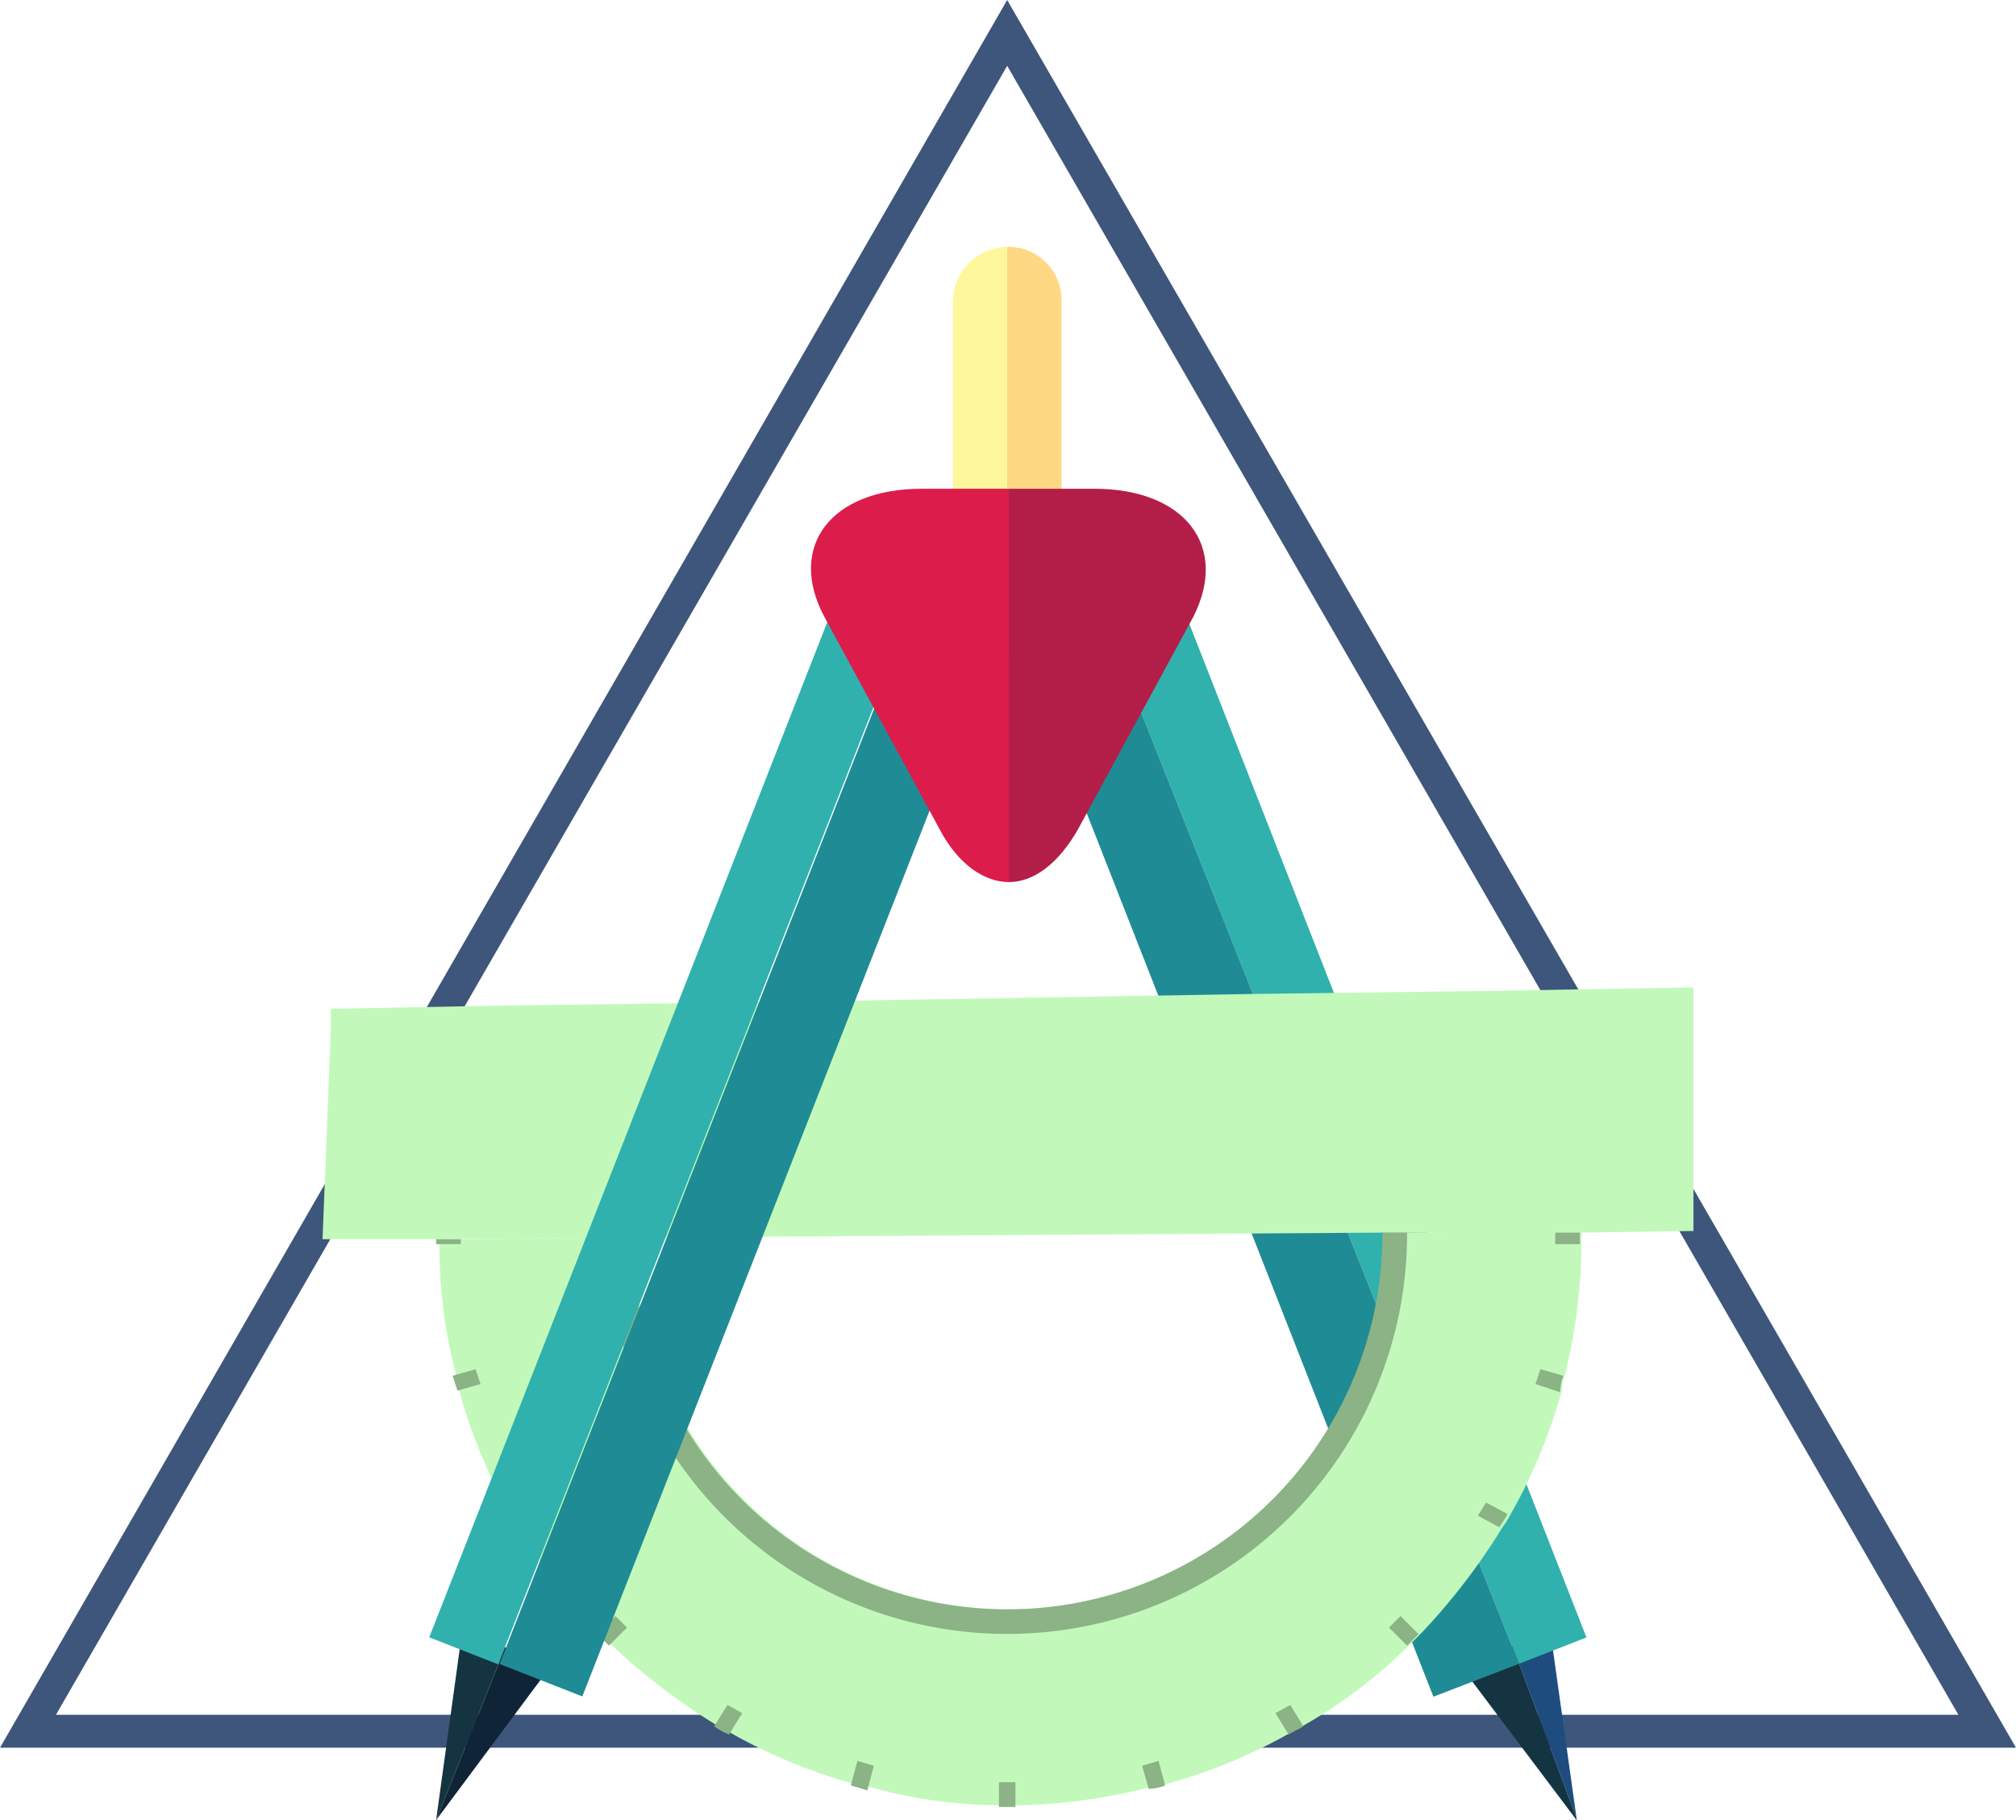 <svg xmlns="http://www.w3.org/2000/svg" width="258.233" height="233.148" viewBox="0 0 258.233 233.148">
  <g id="CL_M_01_Matematica" data-name="CL_M_01 Matematica" transform="translate(-11.383 -21.713)">
    <g id="Group_2679" data-name="Group 2679" transform="translate(11.383 21.713)">
      <g id="Group_2623" data-name="Group 2623">
        <path id="Path_7223" data-name="Path 7223" d="M263.633,234.172H5.4L134.411,10.3ZM12.567,229.956H256.255L134.411,18.732Z" transform="translate(-5.4 -10.3)" fill="#3e567b"/>
      </g>
      <g id="Group_2678" data-name="Group 2678" transform="translate(41.317 31.62)">
        <g id="Group_2630" data-name="Group 2630" transform="translate(90.013 44.69)">
          <g id="Group_2626" data-name="Group 2626" transform="translate(55.863 132.595)">
            <g id="Group_2624" data-name="Group 2624" transform="translate(6.535)">
              <path id="Path_7224" data-name="Path 7224" d="M102.148,109.4,97.3,111.3l8.221,22.134Z" transform="translate(-97.3 -109.4)" fill="#1e4c7e"/>
            </g>
            <g id="Group_2625" data-name="Group 2625" transform="translate(0 1.897)">
              <path id="Path_7225" data-name="Path 7225" d="M100.735,110.3,94.2,113.04l14.756,19.6v-.211Z" transform="translate(-94.2 -110.3)" fill="#143441"/>
            </g>
          </g>
          <g id="Group_2629" data-name="Group 2629" transform="translate(0)">
            <g id="Group_2627" data-name="Group 2627" transform="translate(10.329)">
              <path id="Path_7226" data-name="Path 7226" d="M81.875,46.5,72.6,50.084l52.911,133.227,8.643-3.373Z" transform="translate(-72.6 -46.5)" fill="#30b1ad"/>
            </g>
            <g id="Group_2628" data-name="Group 2628" transform="translate(0 3.584)">
              <path id="Path_7227" data-name="Path 7227" d="M78.029,48.2,67.7,52.416l52.279,133.227,10.962-4.216Z" transform="translate(-67.7 -48.2)" fill="#1f8b95"/>
            </g>
          </g>
        </g>
        <g id="Group_2663" data-name="Group 2663" transform="translate(0 94.861)">
          <g id="Group_2631" data-name="Group 2631">
            <path id="Path_7228" data-name="Path 7228" d="M25,102.553,26.054,75.57V73.04L48.4,72.619,80.441,72.2,144.1,71.143l32.042-.422L200.6,70.3v31.2l-14.545.211h-25.3l-95.915.632-25.3.211Z" transform="translate(-25 -70.3)" fill="#c2f9bb"/>
          </g>
          <g id="Group_2635" data-name="Group 2635" transform="translate(14.545 31.199)">
            <g id="Group_2633" data-name="Group 2633">
              <g id="Group_2632" data-name="Group 2632">
                <path id="Path_7229" data-name="Path 7229" d="M31.9,86.154h3.162l18.972-.211H57.2a48.064,48.064,0,0,0,96.126-.422v-.211h3.162l18.972-.211h3.162v1.476a72.42,72.42,0,0,1-2.108,16.864,6.237,6.237,0,0,0-.422,2.108,69.43,69.43,0,0,1-6.535,15.81,11.767,11.767,0,0,1-1.054,1.686,81.627,81.627,0,0,1-10.329,13.491l-1.476,1.476A63.727,63.727,0,0,1,143.2,148.341c-.632.422-1.265.632-1.9,1.054a69.428,69.428,0,0,1-15.81,6.535,6.237,6.237,0,0,1-2.108.422,75.6,75.6,0,0,1-16.864,2.319h-2.108a62.667,62.667,0,0,1-16.864-2.319,6.237,6.237,0,0,0-2.108-.422,69.428,69.428,0,0,1-15.81-6.535c-.632-.422-1.265-.632-1.9-1.054a81.625,81.625,0,0,1-13.491-10.329l-1.476-1.476A71.565,71.565,0,0,1,42.44,123.044a11.767,11.767,0,0,0-1.054-1.686,69.429,69.429,0,0,1-6.535-15.81,6.237,6.237,0,0,1-.422-2.108,64.882,64.882,0,0,1-2.108-16.864C31.9,86.365,31.9,86.365,31.9,86.154Z" transform="translate(-31.9 -85.1)" fill="#c2f9bb"/>
              </g>
            </g>
            <g id="Group_2634" data-name="Group 2634" transform="translate(21.923 0.211)">
              <path id="Path_7230" data-name="Path 7230" d="M42.3,85.832h3.162a48.064,48.064,0,0,0,96.126-.422V85.2h3.162v.211a51.226,51.226,0,0,1-102.45.422Z" transform="translate(-42.3 -85.2)" fill="#8bb386"/>
            </g>
          </g>
          <g id="Group_2637" data-name="Group 2637" transform="translate(86.64 101.818)">
            <g id="Group_2636" data-name="Group 2636">
              <path id="Path_7231" data-name="Path 7231" d="M66.1,121.762V118.6h2.108v3.162H66.1Z" transform="translate(-66.1 -118.6)" fill="#8bb386"/>
            </g>
          </g>
          <g id="Group_2639" data-name="Group 2639" transform="translate(104.98 99.077)">
            <g id="Group_2638" data-name="Group 2638">
              <path id="Path_7232" data-name="Path 7232" d="M74.8,117.932l2.108-.632.843,3.162a6.237,6.237,0,0,1-2.108.422Z" transform="translate(-74.8 -117.3)" fill="#8bb386"/>
            </g>
          </g>
          <g id="Group_2641" data-name="Group 2641" transform="translate(122.055 91.91)">
            <g id="Group_2640" data-name="Group 2640">
              <path id="Path_7233" data-name="Path 7233" d="M82.9,114.954l1.9-1.054,1.686,2.74c-.632.422-1.265.632-1.9,1.054Z" transform="translate(-82.9 -113.9)" fill="#8bb386"/>
            </g>
          </g>
          <g id="Group_2643" data-name="Group 2643" transform="translate(136.6 80.527)">
            <g id="Group_2642" data-name="Group 2642">
              <path id="Path_7234" data-name="Path 7234" d="M89.8,109.976l1.476-1.476,2.319,2.319-1.476,1.476Z" transform="translate(-89.8 -108.5)" fill="#8bb386"/>
            </g>
          </g>
          <g id="Group_2645" data-name="Group 2645" transform="translate(147.983 65.981)">
            <g id="Group_2644" data-name="Group 2644">
              <path id="Path_7235" data-name="Path 7235" d="M95.2,103.286l1.054-1.686,2.74,1.476a11.77,11.77,0,0,1-1.054,1.686Z" transform="translate(-95.2 -101.6)" fill="#8bb386"/>
            </g>
          </g>
          <g id="Group_2647" data-name="Group 2647" transform="translate(155.362 48.906)">
            <g id="Group_2646" data-name="Group 2646">
              <path id="Path_7236" data-name="Path 7236" d="M98.7,95.4l.632-1.9,2.951.843a6.237,6.237,0,0,0-.422,2.108Z" transform="translate(-98.7 -93.5)" fill="#8bb386"/>
            </g>
          </g>
          <g id="Group_2652" data-name="Group 2652" transform="translate(14.545 31.41)">
            <g id="Group_2649" data-name="Group 2649" transform="translate(143.346)">
              <g id="Group_2648" data-name="Group 2648">
                <path id="Path_7237" data-name="Path 7237" d="M99.9,86.465V85.2h3.162v1.476H99.9Z" transform="translate(-99.9 -85.2)" fill="#8bb386"/>
              </g>
            </g>
            <g id="Group_2651" data-name="Group 2651" transform="translate(0 0.843)">
              <g id="Group_2650" data-name="Group 2650">
                <path id="Path_7238" data-name="Path 7238" d="M31.9,85.6h3.162v.632H31.9C31.9,85.811,31.9,85.811,31.9,85.6Z" transform="translate(-31.9 -85.6)" fill="#8bb386"/>
              </g>
            </g>
          </g>
          <g id="Group_2654" data-name="Group 2654" transform="translate(16.653 48.906)">
            <g id="Group_2653" data-name="Group 2653">
              <path id="Path_7239" data-name="Path 7239" d="M32.9,94.343l2.951-.843.632,1.9-2.951.843Z" transform="translate(-32.9 -93.5)" fill="#8bb386"/>
            </g>
          </g>
          <g id="Group_2656" data-name="Group 2656" transform="translate(23.821 65.981)">
            <g id="Group_2655" data-name="Group 2655">
              <path id="Path_7240" data-name="Path 7240" d="M36.3,103.076l2.74-1.476,1.054,1.686-2.74,1.476A4.59,4.59,0,0,1,36.3,103.076Z" transform="translate(-36.3 -101.6)" fill="#e3482c"/>
            </g>
          </g>
          <g id="Group_2658" data-name="Group 2658" transform="translate(35.204 80.527)">
            <g id="Group_2657" data-name="Group 2657">
              <path id="Path_7241" data-name="Path 7241" d="M41.7,110.819l2.319-2.319,1.476,1.476-2.319,2.319Z" transform="translate(-41.7 -108.5)" fill="#8bb386"/>
            </g>
          </g>
          <g id="Group_2660" data-name="Group 2660" transform="translate(50.171 91.91)">
            <g id="Group_2659" data-name="Group 2659">
              <path id="Path_7242" data-name="Path 7242" d="M48.8,116.64l1.686-2.74,1.9,1.054-1.686,2.74A8.545,8.545,0,0,1,48.8,116.64Z" transform="translate(-48.8 -113.9)" fill="#8bb386"/>
            </g>
          </g>
          <g id="Group_2662" data-name="Group 2662" transform="translate(67.668 99.077)">
            <g id="Group_2661" data-name="Group 2661">
              <path id="Path_7243" data-name="Path 7243" d="M57.1,120.462l.843-3.162,2.108.632-.843,3.162C58.576,120.884,57.943,120.673,57.1,120.462Z" transform="translate(-57.1 -117.3)" fill="#8bb386"/>
            </g>
          </g>
        </g>
        <g id="Group_2677" data-name="Group 2677" transform="translate(13.667)">
          <g id="Group_2666" data-name="Group 2666" transform="translate(0.878 177.074)">
            <g id="Group_2664" data-name="Group 2664">
              <path id="Path_7244" data-name="Path 7244" d="M35.273,109.3,31.9,133.753l8.854-22.134Z" transform="translate(-31.9 -109.3)" fill="#143441"/>
            </g>
            <g id="Group_2665" data-name="Group 2665" transform="translate(0 2.319)">
              <path id="Path_7245" data-name="Path 7245" d="M31.9,132.534h0l14.756-19.815-5.9-2.319Z" transform="translate(-31.9 -110.4)" fill="#0f2437"/>
            </g>
          </g>
          <g id="Group_2670" data-name="Group 2670" transform="translate(0 44.853)">
            <g id="Group_2669" data-name="Group 2669">
              <g id="Group_2667" data-name="Group 2667">
                <rect id="Rectangle_1027" data-name="Rectangle 1027" width="143.135" height="9.486" transform="matrix(0.365, -0.931, 0.931, 0.365, 0, 133.259)" fill="#30b1ad"/>
              </g>
              <g id="Group_2668" data-name="Group 2668" transform="translate(9.009 3.416)">
                <rect id="Rectangle_1028" data-name="Rectangle 1028" width="143.135" height="11.383" transform="matrix(0.365, -0.931, 0.931, 0.365, 0, 133.259)" fill="#1f8b95"/>
              </g>
            </g>
          </g>
          <g id="Group_2673" data-name="Group 2673" transform="translate(67.07)">
            <g id="Group_2671" data-name="Group 2671">
              <path id="Path_7246" data-name="Path 7246" d="M63.3,32.467V70.623a7.018,7.018,0,0,0,6.956,6.956V25.3A7.065,7.065,0,0,0,63.3,32.467Z" transform="translate(-63.3 -25.3)" fill="#fff79c"/>
            </g>
            <g id="Group_2672" data-name="Group 2672" transform="translate(6.956)">
              <path id="Path_7247" data-name="Path 7247" d="M66.6,25.3V77.579a7.018,7.018,0,0,0,6.957-6.956V32.467A6.809,6.809,0,0,0,66.6,25.3Z" transform="translate(-66.6 -25.3)" fill="#fed883"/>
            </g>
          </g>
          <g id="Group_2676" data-name="Group 2676" transform="translate(48.894 30.988)">
            <g id="Group_2674" data-name="Group 2674">
              <path id="Path_7248" data-name="Path 7248" d="M68.849,40c-11.594,0-17.286,7.378-12.437,16.443L71.168,83.636c2.319,4.427,5.692,6.746,8.854,6.746V40Z" transform="translate(-54.677 -40)" fill="#dc1c4b"/>
            </g>
            <g id="Group_2675" data-name="Group 2675" transform="translate(25.344)">
              <path id="Path_7249" data-name="Path 7249" d="M77.662,40H66.7V90.382c3.162,0,6.324-2.319,8.854-6.746L90.31,56.443C94.948,47.378,89.256,40,77.662,40Z" transform="translate(-66.7 -40)" fill="#b31e48"/>
            </g>
          </g>
        </g>
      </g>
    </g>
  </g>
</svg>
